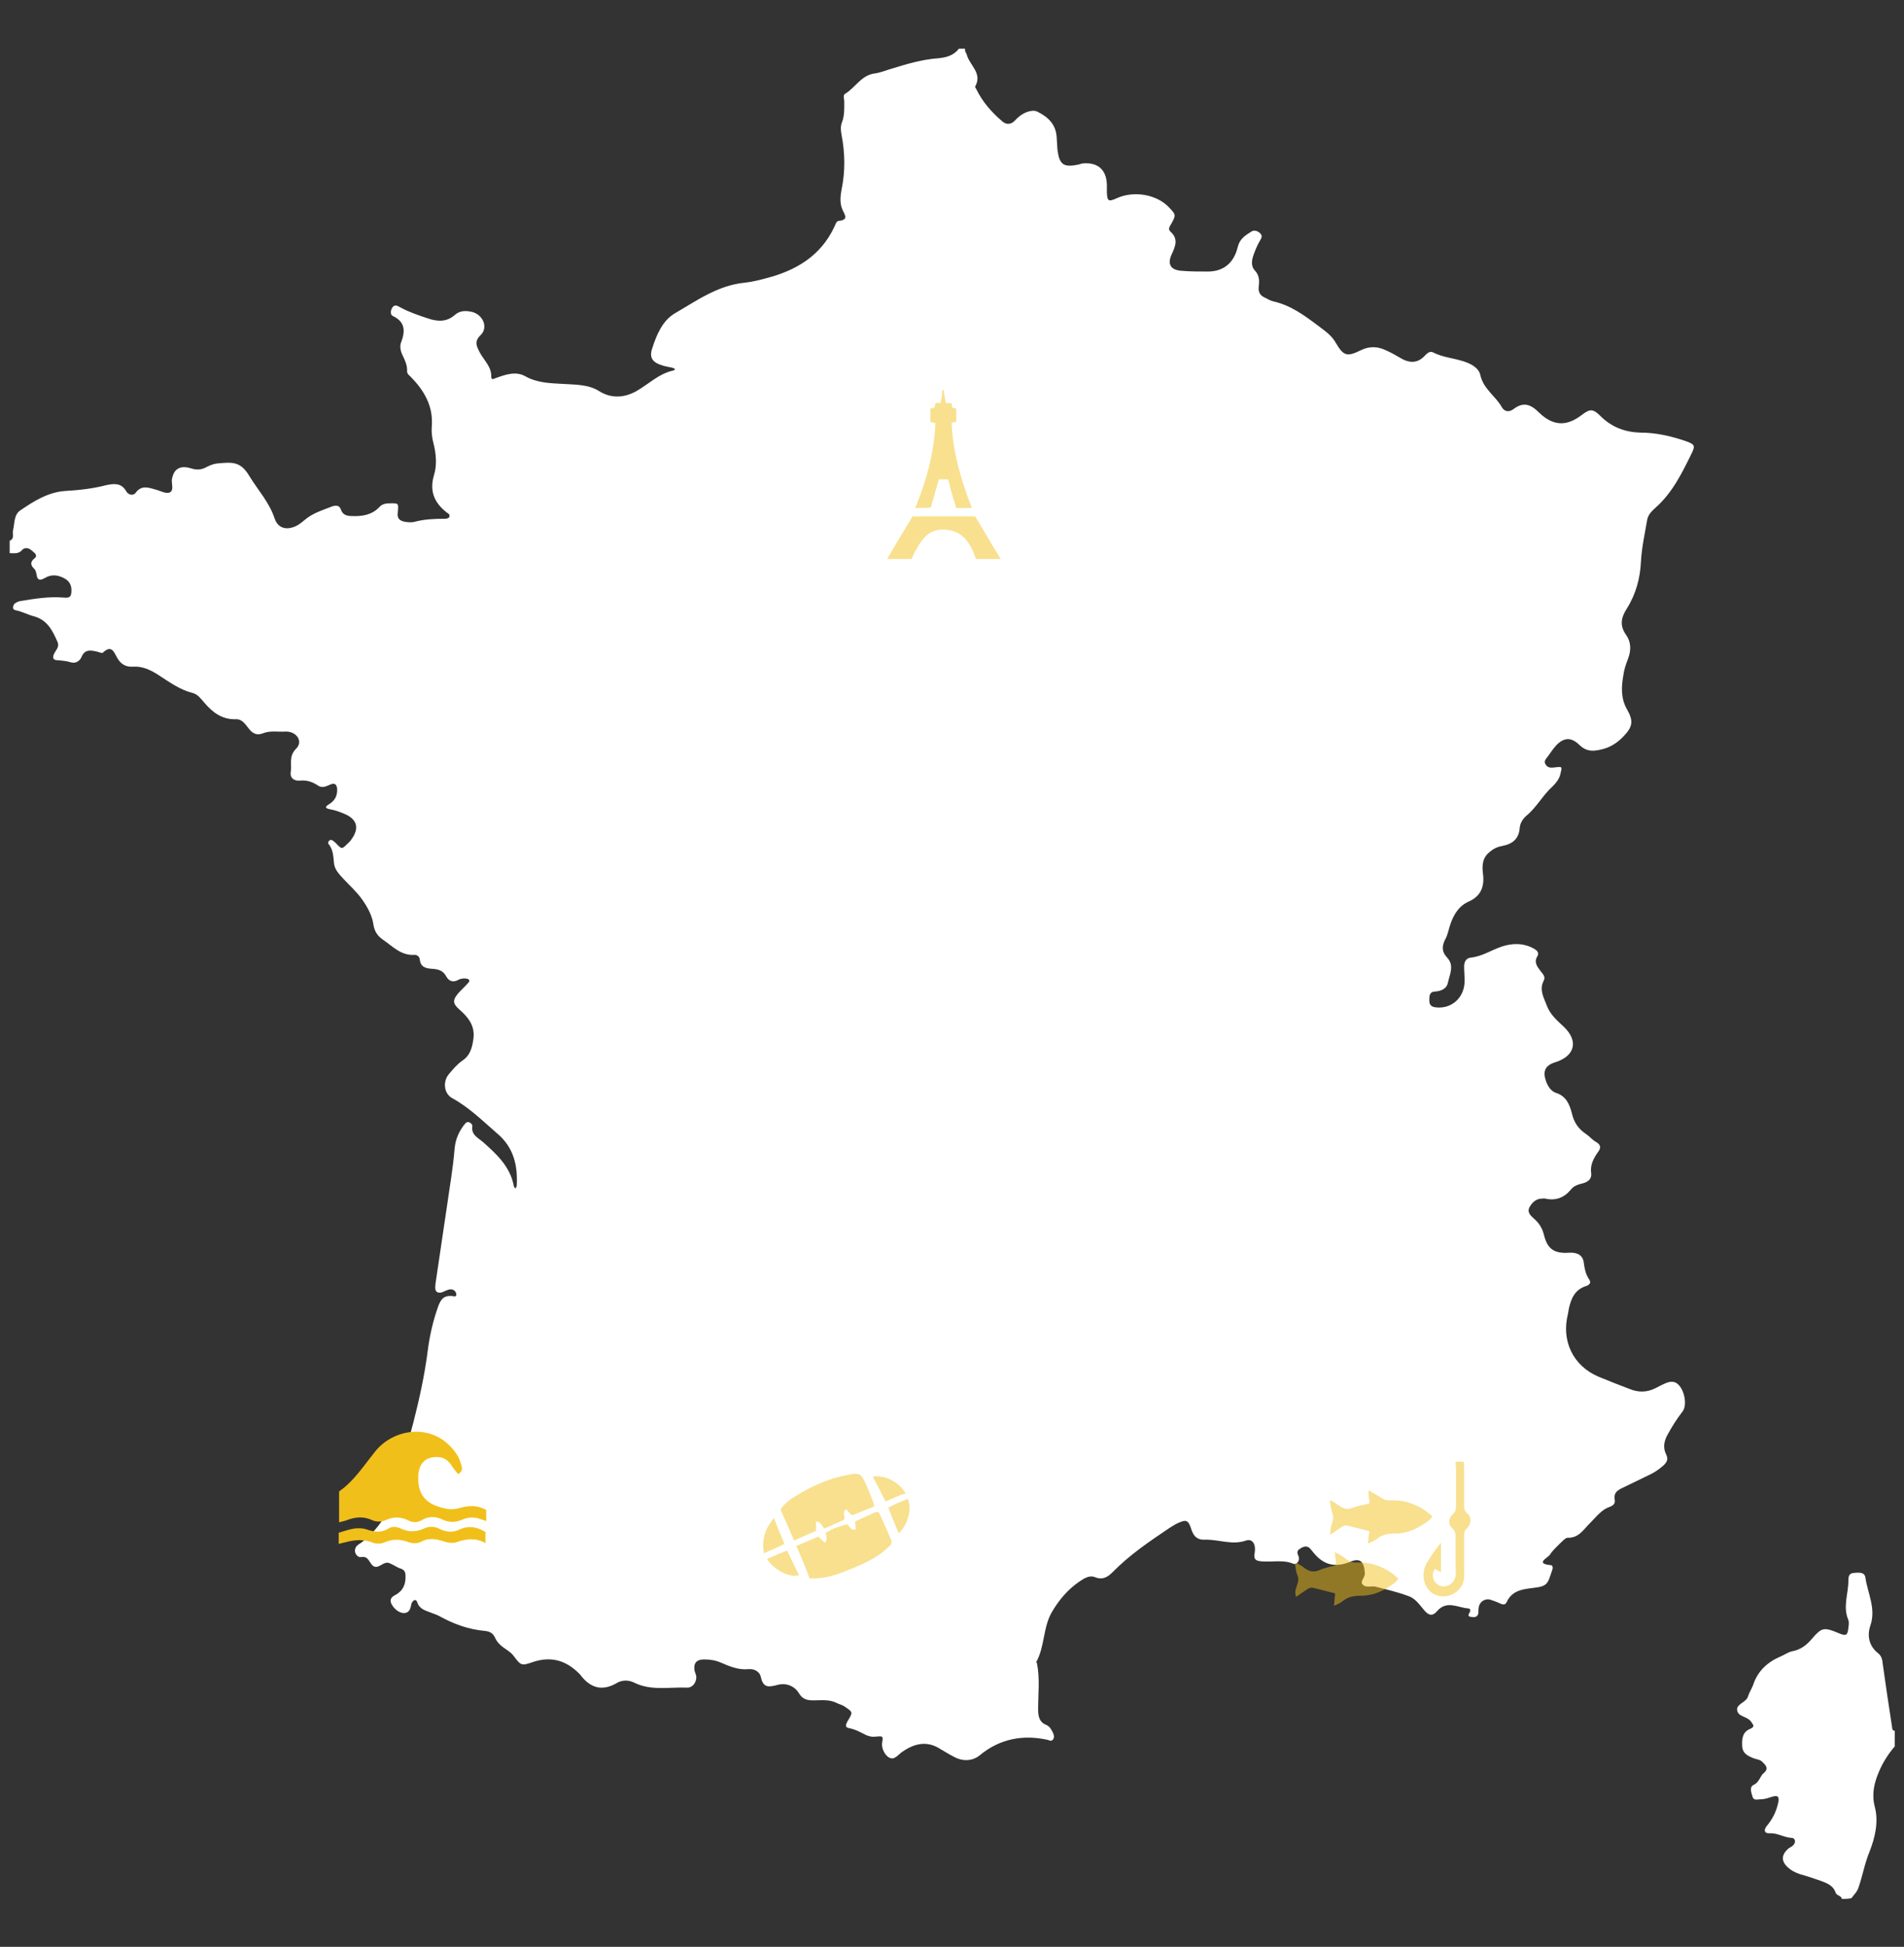 <?xml version="1.0" encoding="utf-8"?>
<!-- Generator: Adobe Illustrator 24.0.0, SVG Export Plug-In . SVG Version: 6.00 Build 0)  -->
<svg version="1.1" id="Calque_1" xmlns="http://www.w3.org/2000/svg" xmlns:xlink="http://www.w3.org/1999/xlink" x="0px" y="0px"
	 viewBox="0 0 493 504" style="enable-background:new 0 0 493 504;" xml:space="preserve">
<rect x="0" y="0" width="493" height="504" fill="#333333" stroke="none"/>
<style type="text/css">
	.st0{fill:#FFFFFF;}
	.st1{opacity:0.49;}
	.st2{fill:#F1BF19;}
</style>
<g id="carte">
	<g>
		<path class="st0" d="M2.5,143.2c0-1.1,0-2.1,0-3.2c1.4-0.6,0.6-1.8,0.9-2.8c0.4-1.8,0.2-4,1.9-5.1c3.5-2.4,7.2-4.7,11.6-5
			c3.6-0.2,7.1-0.6,10.6-1.5c1.9-0.4,3.9-0.7,5.2,1.6c0.4,0.8,1.7,1.3,2.4,0.4c1.6-2.2,3.5-1.3,5.4-0.8c1.1,0.3,2.5,1.1,3.4,0.7
			c1.2-0.5,0.5-2.2,0.6-3.3c0.4-2.7,2-3.8,4.8-3c1.5,0.5,2.8,0.5,4.2-0.3c0.8-0.4,1.7-0.8,2.6-0.9c4.1-0.4,6.2-0.6,8.5,3.3
			c2.2,3.6,5.1,6.7,6.5,10.9c0.9,2.7,3.3,3.2,5.9,1.8c0.7-0.4,1.3-0.9,1.9-1.4c2.1-1.8,4.6-2.5,7.1-3.5c0.9-0.3,1.9-0.4,2.3,0.9
			c0.5,1.4,1.7,1.6,2.9,1.6c2.6,0.1,5.1-0.3,7-2.3c0.8-0.9,1.8-1,2.9-1c2.1,0,2.1-0.1,1.9,2.3c-0.2,1.5,0.3,2.2,1.9,2.5
			c0.8,0.1,1.6,0.2,2.4,0c2.6-0.7,5.2-0.8,7.9-0.8c0.4,0,0.9-0.1,1.1-0.4c0.3-0.6-0.1-0.9-0.6-1.2c-3.2-2.5-4.6-5.5-3.3-9.8
			c0.8-2.6,0.5-5.6-0.2-8.3c-0.4-1.5-0.5-2.9-0.4-4.3c0.4-5.2-2-9.2-5.4-12.7c-0.5-0.5-1-0.8-1-1.5c0.1-1.6-0.6-2.9-1.2-4.2
			c-0.5-1-0.7-2.2-0.4-3.1c1.1-2.9,1.3-5.4-2.1-7c-0.7-0.3-0.6-1.5-0.1-2.2c0.6-0.9,1.4-0.4,2.1,0c2.2,1.2,4.6,2,7,2.8
			c2.6,0.9,5,1,7.1-0.9c1.3-1.1,2.7-1.1,4.2-0.8c3,0.6,4.5,4,2.5,6c-1.8,1.7-1.1,2.9-0.3,4.5c1.1,2.1,3.1,3.7,3,6.4
			c0,0.8,0.6,0.5,1.1,0.3c2.5-0.9,5.2-1.9,7.7-0.5c3.2,1.8,6.6,1.8,10,2c3.1,0.2,6.4,0.1,9.2,1.9c3.1,1.9,6.4,1.7,9.5,0
			c3.2-1.8,5.9-4.6,9.7-5.4c0.2,0,0.3-0.3,0.4-0.4c-0.2-0.1-0.5-0.2-0.7-0.3c-0.8-0.2-1.6-0.3-2.3-0.5c-2.8-0.8-3.8-2-2.9-4.6
			c1.1-3.4,2.6-7,5.7-8.9c5.7-3.3,11.2-7.3,18.1-8c2-0.2,3.9-0.7,5.8-1.2c7.7-2,14-5.8,17.5-13.2c0.3-0.6,0.5-1.5,1.1-1.6
			c2.8-0.3,1.6-1.6,1-3c-0.7-1.6-0.5-3.5-0.2-5.1c1-4.8,0.9-9.5,0-14.2c-0.2-1-0.3-2.2,0.1-3.2c0.7-1.8,0.6-3.7,0.6-5.5
			c0-0.6-0.4-1.5,0.2-1.9c2.7-1.6,4.2-4.9,7.8-5.3c1.4-0.2,2.8-0.8,4.2-1.2c3.9-1.2,7.9-2.4,12-2.7c2.2-0.2,4.1-0.7,5.5-2.5
			c0.5,0,1.1,0,1.6,0c-0.2,0.7,0.4,1.2,0.5,1.8c0.8,2.6,4,4.6,2.1,8c-0.1,0.1,0.2,0.5,0.3,0.7c1.6,3.3,4,6,6.7,8.3
			c1,0.9,2.2,0.9,3.2-0.1c0.9-1,1.9-1.8,3.2-2.3c0.9-0.3,1.8-0.5,2.7-0.1c2.8,1.4,4.8,3.3,5,6.6c0.1,1.1,0.1,2.1,0.2,3.2
			c0.5,4,1.6,4.7,5.5,3.9c0.4-0.1,0.8-0.3,1.2-0.3c3.8-0.3,6,1.7,6.1,5.5c0,0.7,0,1.3,0,2c0.1,2.3,0.4,2.5,2.6,1.5
			c4.4-2,10.4-1,13.6,2.5c1.7,1.8,1.7,1.9,0.5,4.1c-0.4,0.7-1,1.4-0.2,2.1c2.1,1.9,1.2,3.8,0.3,5.8c-1.2,2.6-0.3,4.1,2.5,4.3
			c2.3,0.2,4.5,0.2,6.8,0.2c4.1,0,6.8-2.2,7.8-6.4c0.5-2.1,2-3,3.6-4c0.7-0.4,1.6-0.1,2.2,0.5s0.4,1.1,0,1.8c-0.6,1-1.1,2.1-1.5,3.2
			c-0.6,1.5-1.1,3.3,0.1,4.6c1.3,1.4,1.2,2.9,1,4.4c-0.1,1.2,0.4,2.1,1.5,2.6c0.7,0.3,1.4,0.8,2.2,1c4.6,1,8.2,3.7,11.8,6.4
			c1.7,1.3,3.4,2.4,4.5,4.4c2,3.4,2.9,3.6,6.4,1.9c2.4-1.2,4.6-1,6.8,0.1c1.1,0.5,2.2,1.1,3.2,1.7c2.4,1.5,4.7,1.8,6.8-0.6
			c0.6-0.6,1.3-1.1,2.1-0.6c2.4,1.2,5.1,1.4,7.6,2.2c2,0.6,4.1,1.7,4.5,3.6c0.8,3.6,3.9,5.4,5.5,8.2c0.7,1.3,1.9,1.5,3.1,0.6
			c2.5-1.9,4.4-1.3,6.6,0.9c4,3.9,7.6,3.3,11.1,0.6c2.1-1.6,2.9-1.6,4.8,0.3c2.9,2.9,6.4,4.2,10.4,4.3c4,0,7.9,0.9,11.7,2.2
			c2.2,0.8,2.5,1.1,1.6,3c-2.5,5.1-5,10.3-9.4,14.2c-1,0.9-2,1.9-2.2,3.2c-0.6,3.5-1.4,7.1-1.6,10.6c-0.2,4.5-1.3,8.6-3.7,12.4
			c-1.4,2.2-1.9,4.3-0.2,6.7c1.3,1.8,1.4,3.9,0.6,6.1c-0.6,1.5-1.1,3-1.3,4.6c-0.5,2.9-0.6,5.8,0.9,8.5c1.8,3.1,1.6,4.6-0.8,7.1
			c-1.7,1.8-3.6,3-6.1,3.5c-2.2,0.5-3.8,0.3-5.4-1.3c-2.1-2-3.9-1.9-5.9,0.1c-0.8,0.9-1.5,1.9-2.2,2.9c-0.4,0.6-1.2,1.2-0.6,2.1
			c0.5,0.8,1.2,0.9,2.1,0.8c2.4-0.3,2.2-0.3,1.7,1.8c-0.3,1.2-1.1,2.2-1.9,3c-2.6,2.3-4.2,5.5-6.9,7.7c-0.9,0.8-1.6,1.9-1.7,3.1
			c-0.2,2.9-1.9,4.2-4.5,4.7c-1.2,0.2-2.3,0.7-3.2,1.5c-2,1.5-2.1,3.6-1.8,5.8c0.4,3.3-0.6,5.7-3.7,7.1c-2.5,1.1-3.8,3.2-4.7,5.7
			c-0.5,1.4-0.7,2.9-1.4,4.1c-0.9,1.8-0.9,3.2,0.5,4.7c1.9,2,0.7,4.3,0.2,6.5c-0.3,1.6-1.8,2.2-3.4,2.3c-1.5,0.1-1.4,1.3-1.4,2.4
			c0,1.2,0.7,1.6,1.8,1.7c3.8,0.4,7-2.3,7.3-6.2c0.1-1.5-0.1-2.9-0.1-4.4c0-1.3,0.6-2.2,1.8-2.3c2.8-0.3,5.2-1.9,7.8-2.8
			c2.9-1,5.8-1,8.5,0.5c0.7,0.4,1.4,1,0.9,1.9c-1,1.6-0.1,2.7,0.8,3.9c0.5,0.7,1.4,1.4,0.8,2.5c-1.2,2.3,0,4.3,0.8,6.4
			c0.9,2.4,2.7,3.9,4.4,5.5c3.9,3.7,2.9,7.6-2.2,9.2c-2.6,0.8-3.3,2.3-2.4,4.9c0.5,1.3,1.2,2.5,2.5,3c2.7,0.8,3.6,3,4.2,5.3
			c0.5,2.3,1.7,4.1,3.7,5.4c0.9,0.6,1.6,1.5,2.5,2c1.3,0.7,1.4,1.6,0.6,2.6c-1.2,1.7-2.1,3.4-1.8,5.5c0.2,1.4-0.7,2.2-2,2.6
			c-1.2,0.3-2.4,0.6-3.2,1.6c-1.8,2.2-4,3-6.7,2.4c-0.3-0.1-0.5,0-0.8,0c-1.5,0-2.5,0.9-3.2,2.1c-0.8,1.4,0.2,2.3,1.1,3.1
			c1.4,1.2,2.2,2.6,2.6,4.3c0.9,3.6,2.7,4.8,6.6,4.5c2.1-0.1,3.5,0.7,3.7,2.7c0.2,1.5,0.5,2.9,1.3,4.1c0.6,0.8,0.4,1.4-0.6,1.8
			c-3,0.9-4,3.2-4.6,6c-0.1,0.4-0.1,0.8-0.2,1.2c-1.8,7,1.3,13.5,7.9,16.3c2.7,1.1,5.4,2.2,8.1,3.2c2.2,0.9,4.4,0.9,6.6-0.2
			c1-0.5,1.9-1,2.9-1.4c0.7-0.3,1.6-0.4,2.3-0.1c2.2,1,3.3,5.8,1.8,7.6c-1.4,1.8-2.6,3.7-3.7,5.7c-1,1.7-1.4,3.5-0.5,5.3
			c0.6,1.2,0.3,1.9-0.6,2.8c-1,0.9-2.1,1.7-3.3,2.3c-2.3,1.1-4.5,2.2-6.8,3.3c-1.5,0.7-3,1.3-2.6,3.4c0.2,1-0.5,1.5-1.3,1.8
			c-2.1,0.7-3.4,2.5-4.9,4c-1.8,1.7-3,4.1-6,4c-0.6,0-1.3,0.9-1.9,1.4c-0.9,0.9-2,1.9-2.7,3c-0.5,0.8-4,2.3,0.3,2.7
			c0.4,0,0.5,0.6,0.4,1c-0.3,0.9-0.6,1.8-0.9,2.6c-0.5,1.3-1.2,1.8-2.8,2.1c-3,0.5-6.6,0.3-8.2,3.9c-0.4,0.8-1,0.6-1.7,0.3
			c-0.8-0.4-1.7-0.7-2.6-1c-1.3-0.3-2.6,0.5-2.9,1.9c-0.1,0.5-0.1,1.1-0.1,1.6c-0.2,1.1-1,1.1-1.8,1c-1.2-0.1-0.7-0.7-0.4-1.3
			c0.2-0.4,0.1-0.9-0.4-0.9c-2.7-0.2-5.6-2.2-8.1,0.7c-1.2,1.4-2.2,1.1-3.3-0.2c-1.2-1.4-2.3-3.1-4.1-3.7c-2.7-1-5.6-1.7-8.4-2.4
			c-1-0.3-2.3,0.2-3.1-0.3c-1.5-0.9,0.3-2,0.2-3.2c-0.2-3.1-1.2-4.1-4-2.9c-3.6,1.4-6.5,0.8-9-2.1c-0.3-0.4-0.7-0.8-1-1.2
			c-0.7-0.9-1.5-0.9-2.4-0.4s-1.4,0.9-0.8,2.1c0.5,1.2-0.4,2.4-1.4,2c-2.7-1.1-5.6-0.3-8.3-0.6c-1.6-0.2-1.9-0.6-1.6-2.4
			c0.3-2-0.6-3.5-2.2-3c-3.7,1.3-7.1-0.3-10.7-0.2c-1.9,0.1-2.9-0.8-3.5-2.6c-0.8-2.5-1.3-2.7-3.5-1.7c-0.7,0.3-1.4,0.8-2.1,1.2
			c-5.2,3.5-10.4,7-14.8,11.5c-1.3,1.3-2.6,2.1-4.6,1.3c-1.5-0.6-2.9,0.4-4.1,1.2c-2.9,2-5.1,4.6-6.9,7.6c-2.5,4.1-1.9,9.1-4.2,13.2
			c0,0,0.2,0.2,0.2,0.3c0.8,4,0.3,7.9,0.3,11.9c0,1.8,0.3,3.3,2,4c1,0.4,1.4,1.2,1.8,2c0.3,0.6,0.5,1.3,0,1.9
			c-0.5,0.5-0.9,0.1-1.4,0c-6.5-1.4-12.4-0.2-17.5,4c-1.8,1.5-4.4,1.7-6.7,0.4c-1.2-0.6-2.3-1.3-3.5-2c-3.4-2.2-6.6-1.5-9.7,0.6
			c-0.7,0.4-1.2,1.1-1.9,1.5c-0.3,0.2-0.7,0.4-1.1,0.3c-1.4-0.2-2.6-2.4-2.4-3.9c0.3-1.9,0.3-1.9-1.8-1.7c-0.9,0.1-1.5-0.1-2.3-0.4
			c-1.4-0.7-2.8-1.5-4.4-1.8c-1.2-0.2-0.9-0.9-0.5-1.7c1.5-2.5,1.5-2.4-0.7-3.9c-0.7-0.5-1.5-0.6-2.2-1c-1.9-0.9-3.9-0.6-5.9-0.6
			c-1.6,0-2.8-0.3-3.7-1.8c-1.2-2-3.4-2.8-5.6-2.2c-2.3,0.6-3.7,0.8-4.3-2.1c-0.3-1.3-1.6-2.1-3.1-2c-2.6,0.3-5-0.7-7.3-1.7
			c-1.4-0.6-2.8-0.8-4.3-0.8c-1.9,0-2.7,0.9-2.5,2.7c0.1,0.6,0.5,1.3,0.5,1.9c0,1.4-1,2.7-2.3,2.7c-4.6-0.2-9.4,0.9-13.8-1.3
			c-1.4-0.7-3-0.7-4.3,0c-4,2.4-7.1,1.4-9.7-2.1c-0.1-0.1-0.2-0.2-0.3-0.3c-3.4-3.4-7.3-4.5-12-2.9c-2.9,1-3,0.9-4.9-1.6
			c-0.5-0.7-1.1-1.1-1.8-1.6c-1.2-0.8-2.4-1.7-3-3.1c-0.6-1.3-1.5-1.7-2.8-1.8c-4.2-0.4-8-1.8-11.6-3.8c-0.7-0.4-1.5-0.6-2.2-0.9
			c-1.5-0.6-3-0.9-3.6-2.8c-0.3-0.8-1-0.5-1.4,0.3c-0.1,0.2-0.1,0.5-0.2,0.8c-0.2,1-0.7,1.8-1.8,1.8c-1.3,0-2.7-1.2-3.3-2.5
			c-0.5-1.2,0.3-1.8,1.1-2.2c2-1.1,2.7-2.8,2.6-5c0-0.9-0.3-1.5-1.2-1.8c-1-0.3-1.9-1-2.9-1.4c-1.6-0.7-2.7,1.5-4.1,0.8
			c-1.2-0.6-1.2-2.8-3.3-2.4c-0.1,0-0.3,0-0.4,0c-1.2-0.4-1.6-1.9-0.7-2.9c0.5-0.5,1.1-0.7,1.6-1.2c3.9-3.2,6.7-7.1,7.9-12.2
			c1.5-6.3,3.6-12.5,5.2-18.8c1.5-5.9,2.8-11.8,3.6-17.9c0.5-4.1,1.4-8.1,2.8-12c0.7-1.8,1.4-2.7,3.4-2.6c0.5,0,1.5,0.5,1.2-0.7
			c-0.2-0.7-0.9-1.1-1.6-1c-0.8,0.1-1.5,0.6-2.2,0.8c-1,0.2-1.6-0.2-1.6-1.2c0-0.7,0.1-1.3,0.2-2c0.9-6.3,1.9-12.6,2.8-18.9
			c0.7-5,1.6-10,2-15c0.2-2.4,1-4.3,2.4-6.2c0.4-0.4,0.6-0.9,1.2-0.8c0.5,0.1,1.1,0.6,1,1.1c-0.3,2.2,1.4,2.9,2.7,4
			c3.5,3.1,7,6.3,8,11.2c0,0.1,0,0.3,0.1,0.4c0.1,0.2,0.3,0.4,0.4,0.5c0.1-0.2,0.2-0.5,0.3-0.7c0.3-5.3-0.8-10-5.1-13.6
			c-3.7-3.2-7.2-6.7-11.6-9.1c-2.2-1.2-2.5-4.4-0.8-6.3c1-1.2,2.1-2.5,3.4-3.4c2.1-1.4,2.6-3.5,2.9-5.8c0.4-3.3-1.4-5.5-3.7-7.5
			c-1.7-1.5-1.7-2.4-0.3-4.1c0.8-0.9,1.7-1.7,2.5-2.6c0.3-0.3,0.6-0.7,0.3-1c-0.2-0.2-0.7-0.3-1.1-0.3c-0.5,0-1.1,0.1-1.5,0.3
			c-1.5,0.9-2.6,0.4-3.3-0.9c-0.8-1.5-2.1-1.8-3.7-1.9c-1.5-0.1-2.9-0.4-3.1-2.4c0-0.6-0.7-1.3-1.4-1.2c-3.5,0.2-5.6-2.2-8.1-3.9
			c-1.3-0.9-2.2-2-2.5-3.9c-0.3-2.3-1.5-4.5-2.9-6.5s-3.2-3.6-4.8-5.3c-1.1-1.2-2.3-2.4-2.5-4c-0.2-1.9-0.2-3.7-1.5-5.2
			c-0.1-0.1,0-0.5,0.2-0.7c0.3-0.4,0.7-0.3,1.1,0c0.2,0.2,0.4,0.3,0.6,0.5c1.6,1.7,1.6,1.7,3,0.3c0.4-0.4,0.8-0.7,1.1-1.2
			c2.1-2.9,1.5-5.2-1.8-6.6c-1.2-0.5-2.5-1-3.8-1.2c-1.6-0.3-0.9-0.9-0.2-1.3c1.5-0.9,2.2-2.2,2.1-4c-0.1-1-0.5-1.5-1.5-1.2
			c-1.1,0.4-2.2,1.2-3.4,0.4c-1.5-1-3-1.5-4.8-1.3c-1.6,0.1-2.6-0.8-2.3-2.4c0.3-1.9-0.6-3.9,1.4-5.9c1.9-1.9,0-4.6-2.9-4.4
			c-1.9,0.1-3.8-0.3-5.6,0.4c-1.7,0.7-2.8,0.1-3.8-1.2c-0.9-1.1-1.7-2.5-3.4-2.4c-3.5,0.1-6-1.8-8.1-4.3c-0.9-1-1.6-2.1-3-2.5
			c-3.3-0.8-6-2.8-8.8-4.6c-2-1.3-4.2-2.4-6.7-2.2c-1.9,0.1-3.1-0.7-4-2.2c-0.9-1.6-1.5-3.6-3.8-1.4c-0.2,0.2-1.2-0.3-1.9-0.4
			c-1.5-0.3-2.8-0.4-3.6,1.5c-0.4,1-1.5,1.7-2.6,1.4c-1.3-0.4-2.6-0.5-3.9-0.6c-0.8-0.1-1-0.6-0.7-1.4c0.4-1.1,1.6-1.9,1-3.3
			c-1.3-3-2.7-5.8-6.3-6.7c-1.5-0.4-2.9-1.2-4.5-1.5c-0.4-0.1-0.8-0.3-0.7-0.8c0-0.4,0.2-0.8,0.5-1c0.4-0.3,0.9-0.5,1.4-0.6
			c3.7-0.6,7.3-1.2,11.1-0.9c1.8,0.2,2.1-0.3,2.1-1.9c0-1.3-0.5-2.3-1.7-3c-1.8-1-3.5-1.2-5.3-0.1c-0.9,0.5-1.8,0.7-2-0.8
			c-0.1-0.5-0.2-1.1-0.5-1.5c-1.1-1-1.3-1.9,0-2.9c0.5-0.4,0.4-0.9,0-1.3c-0.9-0.8-1.8-1.8-3.1-1C4.9,143.5,3.7,143.2,2.5,143.2z"/>
		<path class="st0" d="M476.9,491.6c-0.1-0.9-1.3-0.8-1.6-1.6c-0.6-1.9-2.3-2.5-3.9-3.1c-1.7-0.6-3.5-1.2-5.3-1.7
			c-1.2-0.4-2.2-0.9-3.1-1.7c-1.8-1.6-1.8-3.2-0.1-4.8c0.4-0.4,0.9-0.5,1.3-0.9c0.9-0.7,0.7-2-0.3-2c-2-0.1-3.6-1.3-5.7-1.2
			c-1.3,0.1-1.6-0.8-0.8-1.8c1.5-1.8,2.5-3.7,3-6c0.4-1.6,0-2.1-1.4-1.7c-1,0.3-2,0.7-3.1,0.7c-0.8,0-1.8,0.4-2.1-0.6
			c-0.3-1.1-1-2.6,0.4-3.2c1.4-0.7,1.5-2.2,2.5-3c1.4-1.2,0.5-2-0.4-2.9c-0.6-0.6-1.4-0.6-2.2-0.9c-1.5-0.6-2.9-1.2-3-3.2
			c-0.1-1.9,0.1-3.6,2-4.4c1.4-0.6,0.9-1,0.3-1.9c-1-1.4-3.3-1.2-3.6-2.9c-0.3-1.7,2.3-2,2.8-3.6c0.3-1,0.9-1.9,1.3-2.9
			c1.2-3.7,3.7-6,7.2-7.5c1-0.4,1.9-1.1,2.9-1.3c2.2-0.4,3.8-1.6,5.2-3.3c2.5-2.9,3.1-3,6.9-1.4c1.9,0.8,2.3,0.6,2.5-1.4
			c0.1-0.7,0.2-1.4,0-2c-1.5-3.4,0-6.8,0-10.2c0-1,0.1-1.9,1.4-2c1.2-0.1,2.8-0.3,3,1.2c0.6,4.1,2.8,8,1.3,12.4
			c-0.9,2.6-0.4,5.3,2,7.2c0.9,0.7,1.1,1.7,1.2,2.8c0.8,5.6,1.6,11.2,2.5,16.9c0,0.2,0.4,0.3,0.6,0.4c0,1.3,0,2.7,0,4
			c-1.7,2-3.1,4.2-4.1,6.6c-1.2,2.8-1.9,5.7-1.1,8.9c1.1,4,0.1,8.1-1.3,11.7c-1.3,3.1-1.8,6.3-2.9,9.4c-0.4,1.2-1.2,1.8-1.8,2.7
			C478.5,491.6,477.7,491.6,476.9,491.6z"/>
	</g>
</g>
<g id="paris" class="st1">
	<g id="eiffey2">
		<g>
			<g>
				<path class="st2" d="M237,131.5c2.9-7.1,4.9-14.4,5.2-22c-0.4-0.1-0.8-0.1-1.3-0.3c0-0.5,0-1,0-1.6s0-1.1,0-1.8
					c0.4-0.1,0.8-0.2,1.1-0.3c0.1-0.4,0.1-0.7,0.2-1.1c0.4-0.1,0.8-0.1,1.3-0.1c0.1-0.6,0.3-1,0.4-1.6s0-1.1,0-1.6
					c0.1,0,0.3-0.1,0.4-0.1c0.2,1.1,0.4,2.2,0.6,3.3c0.6,0.1,1,0.1,1.5,0.1c0.1,0.4,0.1,0.7,0.1,1.1c0.4,0.1,0.7,0.2,1.1,0.3
					c0,1.2,0,2.3,0,3.4c-0.3,0.1-0.7,0.1-1.2,0.2c0.3,7.6,2.4,14.8,5.2,22c-0.3,0.1-0.5,0.1-0.7,0.1c-1,0-2,0-3.3,0
					c-0.3-1.2-0.8-2.4-1.1-3.6c-0.4-1.3-0.6-2.4-1-3.8c-0.8,0-1.5,0-2.4,0c-0.7,2.5-1.4,4.9-2.1,7.3
					C239.7,131.5,238.5,131.5,237,131.5z"/>
				<path class="st2" d="M252.7,144.7c-1.4-4.1-3.4-7.4-8.2-7.6c-3.8-0.1-5.8,1.8-8.5,7.6c-2,0-4.1,0-6.3,0c2.2-3.7,4.3-7.3,6.6-11
					c5.3,0,10.8,0,16.2,0c2.2,3.6,4.3,7.3,6.6,11C256.9,144.7,254.9,144.7,252.7,144.7z"/>
			</g>
		</g>
	</g>
</g>
<g id="marseille" class="st1">
	<g id="fishyellow1">
		<g>
			<g>
				<path class="st2" d="M344.4,397.1c0.1-0.9,0.2-1.9,0.5-2.8c0.4-1,0.4-1.8,0-2.8c-0.3-0.9-0.3-1.9-0.6-2.8
					c0.1-0.1,0.2-0.1,0.3-0.3c0.7,0.4,1.3,0.8,2,1.3c1.1,0.8,2.1,1.2,3.4,0.7c1.4-0.5,2.9-0.8,4.6-1.2c-0.1-1-0.2-2-0.3-3.4
					c1,0.6,2,1.1,2.8,1.6c1,0.8,2,1.1,3.2,1c3.2-0.1,6.2,0.9,8.8,2.7c0.6,0.4,1.1,0.9,1.8,1.5c-0.5,0.5-0.8,1-1.3,1.3
					c-2.5,1.8-5.2,3.1-8.3,3.1c-2,0-3.6,0.3-5.1,1.6c-0.5,0.4-1.1,0.6-2,1c0.1-1.2,0.2-2.2,0.4-3.2c-1.9-0.5-3.6-0.9-5.5-1.4
					c-1-0.3-1.7,0.3-2.4,0.8c-0.7,0.4-1.4,1-2.1,1.4C344.6,397.3,344.4,397.2,344.4,397.1z"/>
				<path class="st2" d="M346,405.2c-0.1-1-0.2-2-0.4-3.4c1.1,0.6,2,1,2.8,1.7c1,0.8,2,1.1,3.1,1c3.2-0.1,6.2,0.9,8.8,2.7
					c0.6,0.4,1.1,0.9,1.8,1.5c-0.5,0.5-0.8,1-1.3,1.3c-2.4,1.8-5.2,3.1-8.3,3.1c-2,0-3.6,0.3-5.1,1.6c-0.5,0.4-1.1,0.6-2,1
					c0.1-1.2,0.2-2.2,0.3-3.2c-1.9-0.5-3.6-0.9-5.5-1.4c-1-0.3-1.7,0.3-2.4,0.8c-0.7,0.4-1.4,1-2.2,1.5c-0.5-1.3,0-2.2,0.3-3.2
					c0.3-0.8,0.4-1.7,0-2.5c-0.4-0.9-0.4-2-0.6-2.9c0.1-0.1,0.3-0.1,0.4-0.2c0.6,0.4,1.3,0.7,1.9,1.2c1.1,0.9,2.3,1.3,3.7,0.8
					C342.9,405.9,344.4,405.6,346,405.2z"/>
				<path class="st2" d="M376.9,378.4c0.8,0,1.3,0,2.1,0c0,0.4,0.1,0.9,0.1,1.3c0,3.4,0,6.7,0,10.1c0,0.8,0.1,1.4,0.8,2
					c1.2,1,1.1,2.7-0.1,3.9c-0.6,0.5-0.7,1-0.7,1.6c0,3.6,0,7.3,0,10.9c0,2.4-2,4.6-4.5,5c-2.9,0.4-5.1-1.2-5.8-3.8
					c-0.4-1.8-0.2-3.4,0.7-4.9c1.1-1.8,2.2-3.4,3.6-5.1c0,2.4,0,5,0,7.6c-0.6-0.3-1-0.6-1.6-0.8c-0.7,1.1-0.7,2.2,0.1,3.4
					c0.7,0.9,1.8,1.3,2.9,1c1.3-0.3,2.3-1.5,2.4-2.7c0.1-0.9,0-1.9,0-2.8c0-2.2,0-4.3,0-6.5c0-1.1,0.1-2.2-1-3.1
					c-1-0.8-0.8-2.6,0.3-3.5c0.6-0.6,0.8-1.1,0.8-1.9c0-3.3,0-6.6,0-9.9C376.9,379.5,376.9,379,376.9,378.4z"/>
			</g>
		</g>
	</g>
</g>
<g id="toulouse" class="st1">
	<g id="rugbyy1">
		<g>
			<g>
				<path class="st2" d="M206.2,400.2c2-0.8,3.9-1.6,5.7-2.4c0.6,0.6,1.1,1,1.7,1.6c0.8-0.9,0.3-1.7,0.2-2.6c0.8-0.4,1.7-1,2.6-1.3
					c0.9-0.3,1.9-0.6,2.9-0.9c0.8,0.4,0.8,1.8,2.3,1.3c-0.1-0.6-0.1-1.3-0.2-2c1.7-0.8,3.4-1.6,5.2-2.4c0.5-0.2,0.9-0.1,1.2,0.5
					c1,2.2,2,4.5,3,6.8c0.1,0.4,0,1.1-0.3,1.3c-1,0.9-2,1.8-3.2,2.6c-2.7,1.8-5.7,3-8.8,4.2c-2.8,1.1-5.7,1.9-8.9,1.7
					C208.6,405.7,207.4,403,206.2,400.2z"/>
				<path class="st2" d="M213.5,395.7c-0.8-0.6-0.9-1.8-2.2-1.8c0,0.8,0,1.5,0,2.4c-1.8,0.8-3.6,1.6-5.7,2.5c-1.2-2.8-2.3-5.4-3.5-8
					c0.9-1.4,2.2-2.5,3.6-3.3c4.3-2.7,8.9-4.8,13.9-5.7c2.9-0.6,3.4-0.3,4.6,2.4c0.7,1.7,1.4,3.3,2,5c0.1,0.2,0.1,0.5,0.1,0.8
					c-1.9,0.8-3.8,1.5-5.7,2.3c-0.6-0.6-1.1-1.1-1.5-1.6c-1.2,0.8-0.1,1.8-0.6,2.8C217,394.1,215.2,395,213.5,395.7z"/>
				<path class="st2" d="M229.3,388.7c-1.1-2.2-2.2-4.3-3.3-6.4c2.9-0.6,6.8,1.3,8.5,4.3C232.8,387.1,231.2,387.9,229.3,388.7z"/>
				<path class="st2" d="M230,390.3c0.6-0.3,1-0.5,1.4-0.7c1.2-0.6,2.4-1,3.6-1.6c1.2,2.5,0.2,6.4-2.3,9
					C231.8,394.8,230.9,392.6,230,390.3z"/>
				<path class="st2" d="M198.6,403.6c1.8-0.8,3.4-1.5,5.2-2.2c1.1,2.2,2,4.3,3.1,6.4C204.4,408.5,200.5,406.5,198.6,403.6z"/>
				<path class="st2" d="M197.8,402.1c-0.6-3.5,0.3-6.4,2.6-9.1c0.9,2.4,1.8,4.5,2.7,6.7C201.3,400.6,199.7,401.3,197.8,402.1z"/>
			</g>
		</g>
	</g>
</g>
<g id="bidart">
	<g id="waveyellow1">
		<g>
			<g>
				<path class="st2" d="M87.8,394.1c0-2.7,0-5.3,0-8c3.9-2.7,6.4-6.7,9.4-10.4c4.8-6,15.5-7.8,21.2,1c0.5,0.8,0.8,1.8,1.1,2.7
					c0.2,0.7,0.3,1.6-0.9,2.2c-0.6-0.8-1.3-1.5-1.8-2.4c-0.9-1.3-2.1-2-3.6-2c-2.9-0.1-4.8,1.6-4.9,4.9c-0.2,5,2.1,7.4,6.9,8.4
					c1.4,0.4,2.8,0.2,4.2-0.2c2.2-0.6,4.3-0.6,6.5,0.6c0,1,0,1.9,0,2.9c-0.5-0.2-1-0.4-1.4-0.5c-1.6-0.6-3.2-0.6-4.8,0.1
					c-1.8,0.8-3.5,0.8-5.3-0.1c-1.8-0.8-3.6-0.8-5.3,0.3c-1.1,0.6-2.3,0.6-3.4,0c-2-1-3.9-1-6,0c-0.9,0.4-2.3,0.4-3.2,0
					c-2.3-1.1-4.4-0.9-6.6-0.1C89.2,393.8,88.5,393.9,87.8,394.1z"/>
				<path class="st2" d="M125.7,396.6c0,0.8,0,1.8,0,2.9c-2.5-1.5-5-1.1-7.4-0.3c-1,0.4-2.2,0.2-3.2-0.1c-2.1-0.7-4.1-1.1-6.2,0.1
					c-0.8,0.4-2.2,0.4-3.2,0c-2.2-0.8-4.1-0.8-6.2,0.1c-0.8,0.4-2,0.4-2.9,0.1c-2.4-1-4.8-0.8-7.3-0.1c-0.5,0.1-1,0.2-1.6,0.4
					c0-1,0-2,0-2.9c1.4-0.4,2.7-0.9,4.1-1.1c1-0.1,2.1-0.1,3,0.2c2,0.7,3.9,1,5.8-0.2c1.1-0.7,2.3-0.4,3.4,0.1
					c2,0.9,3.8,0.8,5.8-0.1c1.3-0.6,2.7-0.6,4,0.1c1.6,0.8,3.3,1,4.9,0.3C121.3,394.8,123.5,395.3,125.7,396.6z"/>
			</g>
		</g>
	</g>
</g>
</svg>
